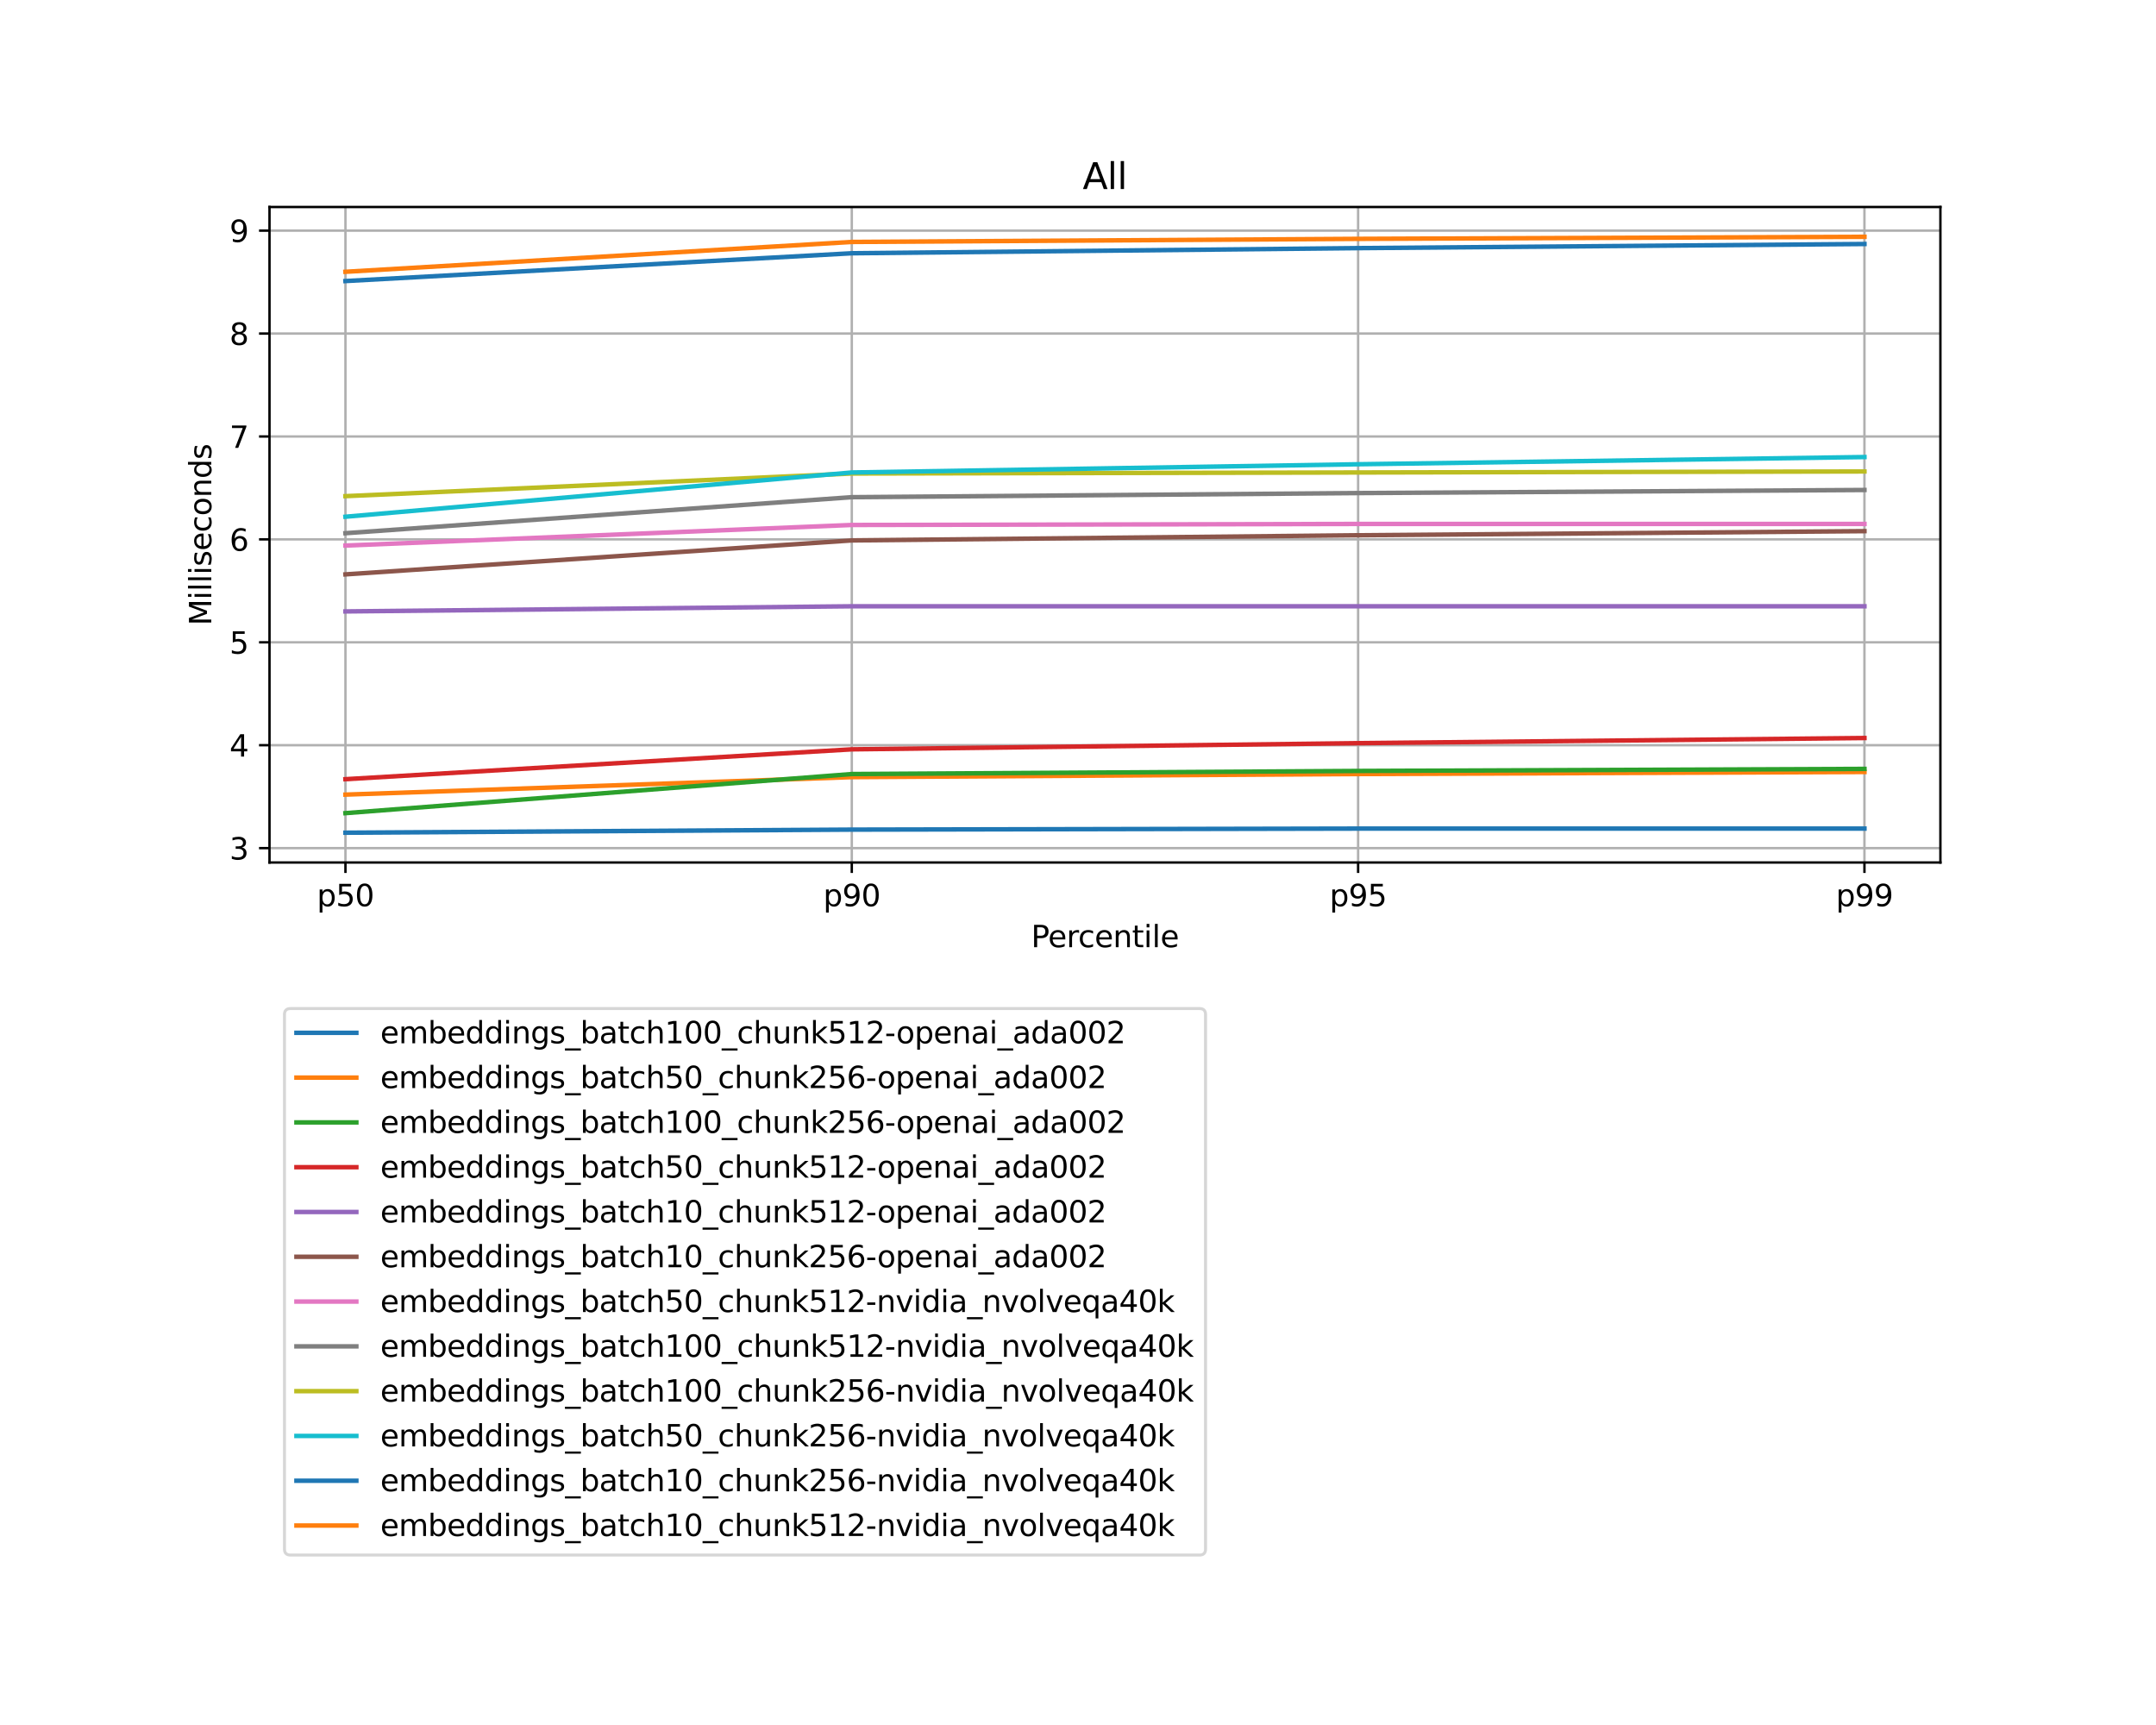 <?xml version="1.0" encoding="utf-8" standalone="no"?>
<!DOCTYPE svg PUBLIC "-//W3C//DTD SVG 1.1//EN"
  "http://www.w3.org/Graphics/SVG/1.1/DTD/svg11.dtd">
<svg xmlns:xlink="http://www.w3.org/1999/xlink" width="720pt" height="576pt" viewBox="0 0 720 576" xmlns="http://www.w3.org/2000/svg" version="1.1">
 <defs>
  <style type="text/css">*{stroke-linejoin: round; stroke-linecap: butt}</style>
 </defs>
 <g id="figure_1">
  <g id="patch_1">
   <path d="M 0 576 
L 720 576 
L 720 0 
L 0 0 
z
" style="fill: #ffffff"/>
  </g>
  <g id="axes_1">
   <g id="patch_2">
    <path d="M 90 288 
L 648 288 
L 648 69.12 
L 90 69.12 
z
" style="fill: #ffffff"/>
   </g>
   <g id="matplotlib.axis_1">
    <g id="xtick_1">
     <g id="line2d_1">
      <path d="M 115.364 288 
L 115.364 69.12 
" clip-path="url(#pf2d789db26)" style="fill: none; stroke: #b0b0b0; stroke-width: 0.8; stroke-linecap: square"/>
     </g>
     <g id="line2d_2">
      <defs>
       <path id="m8b915c3da8" d="M 0 0 
L 0 3.5 
" style="stroke: #000000; stroke-width: 0.8"/>
      </defs>
      <g>
       <use xlink:href="#m8b915c3da8" x="115.364" y="288" style="stroke: #000000; stroke-width: 0.8"/>
      </g>
     </g>
     <g id="text_1">
      <!-- p50 -->
      <g transform="translate(105.827 302.598) scale(0.1 -0.1)">
       <defs>
        <path id="DejaVuSans-70" d="M 1159 525 
L 1159 -1331 
L 581 -1331 
L 581 3500 
L 1159 3500 
L 1159 2969 
Q 1341 3281 1617 3432 
Q 1894 3584 2278 3584 
Q 2916 3584 3314 3078 
Q 3713 2572 3713 1747 
Q 3713 922 3314 415 
Q 2916 -91 2278 -91 
Q 1894 -91 1617 61 
Q 1341 213 1159 525 
z
M 3116 1747 
Q 3116 2381 2855 2742 
Q 2594 3103 2138 3103 
Q 1681 3103 1420 2742 
Q 1159 2381 1159 1747 
Q 1159 1113 1420 752 
Q 1681 391 2138 391 
Q 2594 391 2855 752 
Q 3116 1113 3116 1747 
z
" transform="scale(0.016)"/>
        <path id="DejaVuSans-35" d="M 691 4666 
L 3169 4666 
L 3169 4134 
L 1269 4134 
L 1269 2991 
Q 1406 3038 1543 3061 
Q 1681 3084 1819 3084 
Q 2600 3084 3056 2656 
Q 3513 2228 3513 1497 
Q 3513 744 3044 326 
Q 2575 -91 1722 -91 
Q 1428 -91 1123 -41 
Q 819 9 494 109 
L 494 744 
Q 775 591 1075 516 
Q 1375 441 1709 441 
Q 2250 441 2565 725 
Q 2881 1009 2881 1497 
Q 2881 1984 2565 2268 
Q 2250 2553 1709 2553 
Q 1456 2553 1204 2497 
Q 953 2441 691 2322 
L 691 4666 
z
" transform="scale(0.016)"/>
        <path id="DejaVuSans-30" d="M 2034 4250 
Q 1547 4250 1301 3770 
Q 1056 3291 1056 2328 
Q 1056 1369 1301 889 
Q 1547 409 2034 409 
Q 2525 409 2770 889 
Q 3016 1369 3016 2328 
Q 3016 3291 2770 3770 
Q 2525 4250 2034 4250 
z
M 2034 4750 
Q 2819 4750 3233 4129 
Q 3647 3509 3647 2328 
Q 3647 1150 3233 529 
Q 2819 -91 2034 -91 
Q 1250 -91 836 529 
Q 422 1150 422 2328 
Q 422 3509 836 4129 
Q 1250 4750 2034 4750 
z
" transform="scale(0.016)"/>
       </defs>
       <use xlink:href="#DejaVuSans-70"/>
       <use xlink:href="#DejaVuSans-35" x="63.477"/>
       <use xlink:href="#DejaVuSans-30" x="127.1"/>
      </g>
     </g>
    </g>
    <g id="xtick_2">
     <g id="line2d_3">
      <path d="M 284.455 288 
L 284.455 69.12 
" clip-path="url(#pf2d789db26)" style="fill: none; stroke: #b0b0b0; stroke-width: 0.8; stroke-linecap: square"/>
     </g>
     <g id="line2d_4">
      <g>
       <use xlink:href="#m8b915c3da8" x="284.455" y="288" style="stroke: #000000; stroke-width: 0.8"/>
      </g>
     </g>
     <g id="text_2">
      <!-- p90 -->
      <g transform="translate(274.918 302.598) scale(0.1 -0.1)">
       <defs>
        <path id="DejaVuSans-39" d="M 703 97 
L 703 672 
Q 941 559 1184 500 
Q 1428 441 1663 441 
Q 2288 441 2617 861 
Q 2947 1281 2994 2138 
Q 2813 1869 2534 1725 
Q 2256 1581 1919 1581 
Q 1219 1581 811 2004 
Q 403 2428 403 3163 
Q 403 3881 828 4315 
Q 1253 4750 1959 4750 
Q 2769 4750 3195 4129 
Q 3622 3509 3622 2328 
Q 3622 1225 3098 567 
Q 2575 -91 1691 -91 
Q 1453 -91 1209 -44 
Q 966 3 703 97 
z
M 1959 2075 
Q 2384 2075 2632 2365 
Q 2881 2656 2881 3163 
Q 2881 3666 2632 3958 
Q 2384 4250 1959 4250 
Q 1534 4250 1286 3958 
Q 1038 3666 1038 3163 
Q 1038 2656 1286 2365 
Q 1534 2075 1959 2075 
z
" transform="scale(0.016)"/>
       </defs>
       <use xlink:href="#DejaVuSans-70"/>
       <use xlink:href="#DejaVuSans-39" x="63.477"/>
       <use xlink:href="#DejaVuSans-30" x="127.1"/>
      </g>
     </g>
    </g>
    <g id="xtick_3">
     <g id="line2d_5">
      <path d="M 453.545 288 
L 453.545 69.12 
" clip-path="url(#pf2d789db26)" style="fill: none; stroke: #b0b0b0; stroke-width: 0.8; stroke-linecap: square"/>
     </g>
     <g id="line2d_6">
      <g>
       <use xlink:href="#m8b915c3da8" x="453.545" y="288" style="stroke: #000000; stroke-width: 0.8"/>
      </g>
     </g>
     <g id="text_3">
      <!-- p95 -->
      <g transform="translate(444.009 302.598) scale(0.1 -0.1)">
       <use xlink:href="#DejaVuSans-70"/>
       <use xlink:href="#DejaVuSans-39" x="63.477"/>
       <use xlink:href="#DejaVuSans-35" x="127.1"/>
      </g>
     </g>
    </g>
    <g id="xtick_4">
     <g id="line2d_7">
      <path d="M 622.636 288 
L 622.636 69.12 
" clip-path="url(#pf2d789db26)" style="fill: none; stroke: #b0b0b0; stroke-width: 0.8; stroke-linecap: square"/>
     </g>
     <g id="line2d_8">
      <g>
       <use xlink:href="#m8b915c3da8" x="622.636" y="288" style="stroke: #000000; stroke-width: 0.8"/>
      </g>
     </g>
     <g id="text_4">
      <!-- p99 -->
      <g transform="translate(613.1 302.598) scale(0.1 -0.1)">
       <use xlink:href="#DejaVuSans-70"/>
       <use xlink:href="#DejaVuSans-39" x="63.477"/>
       <use xlink:href="#DejaVuSans-39" x="127.1"/>
      </g>
     </g>
    </g>
    <g id="text_5">
     <!-- Percentile -->
     <g transform="translate(344.337 316.277) scale(0.1 -0.1)">
      <defs>
       <path id="DejaVuSans-50" d="M 1259 4147 
L 1259 2394 
L 2053 2394 
Q 2494 2394 2734 2622 
Q 2975 2850 2975 3272 
Q 2975 3691 2734 3919 
Q 2494 4147 2053 4147 
L 1259 4147 
z
M 628 4666 
L 2053 4666 
Q 2838 4666 3239 4311 
Q 3641 3956 3641 3272 
Q 3641 2581 3239 2228 
Q 2838 1875 2053 1875 
L 1259 1875 
L 1259 0 
L 628 0 
L 628 4666 
z
" transform="scale(0.016)"/>
       <path id="DejaVuSans-65" d="M 3597 1894 
L 3597 1613 
L 953 1613 
Q 991 1019 1311 708 
Q 1631 397 2203 397 
Q 2534 397 2845 478 
Q 3156 559 3463 722 
L 3463 178 
Q 3153 47 2828 -22 
Q 2503 -91 2169 -91 
Q 1331 -91 842 396 
Q 353 884 353 1716 
Q 353 2575 817 3079 
Q 1281 3584 2069 3584 
Q 2775 3584 3186 3129 
Q 3597 2675 3597 1894 
z
M 3022 2063 
Q 3016 2534 2758 2815 
Q 2500 3097 2075 3097 
Q 1594 3097 1305 2825 
Q 1016 2553 972 2059 
L 3022 2063 
z
" transform="scale(0.016)"/>
       <path id="DejaVuSans-72" d="M 2631 2963 
Q 2534 3019 2420 3045 
Q 2306 3072 2169 3072 
Q 1681 3072 1420 2755 
Q 1159 2438 1159 1844 
L 1159 0 
L 581 0 
L 581 3500 
L 1159 3500 
L 1159 2956 
Q 1341 3275 1631 3429 
Q 1922 3584 2338 3584 
Q 2397 3584 2469 3576 
Q 2541 3569 2628 3553 
L 2631 2963 
z
" transform="scale(0.016)"/>
       <path id="DejaVuSans-63" d="M 3122 3366 
L 3122 2828 
Q 2878 2963 2633 3030 
Q 2388 3097 2138 3097 
Q 1578 3097 1268 2742 
Q 959 2388 959 1747 
Q 959 1106 1268 751 
Q 1578 397 2138 397 
Q 2388 397 2633 464 
Q 2878 531 3122 666 
L 3122 134 
Q 2881 22 2623 -34 
Q 2366 -91 2075 -91 
Q 1284 -91 818 406 
Q 353 903 353 1747 
Q 353 2603 823 3093 
Q 1294 3584 2113 3584 
Q 2378 3584 2631 3529 
Q 2884 3475 3122 3366 
z
" transform="scale(0.016)"/>
       <path id="DejaVuSans-6e" d="M 3513 2113 
L 3513 0 
L 2938 0 
L 2938 2094 
Q 2938 2591 2744 2837 
Q 2550 3084 2163 3084 
Q 1697 3084 1428 2787 
Q 1159 2491 1159 1978 
L 1159 0 
L 581 0 
L 581 3500 
L 1159 3500 
L 1159 2956 
Q 1366 3272 1645 3428 
Q 1925 3584 2291 3584 
Q 2894 3584 3203 3211 
Q 3513 2838 3513 2113 
z
" transform="scale(0.016)"/>
       <path id="DejaVuSans-74" d="M 1172 4494 
L 1172 3500 
L 2356 3500 
L 2356 3053 
L 1172 3053 
L 1172 1153 
Q 1172 725 1289 603 
Q 1406 481 1766 481 
L 2356 481 
L 2356 0 
L 1766 0 
Q 1100 0 847 248 
Q 594 497 594 1153 
L 594 3053 
L 172 3053 
L 172 3500 
L 594 3500 
L 594 4494 
L 1172 4494 
z
" transform="scale(0.016)"/>
       <path id="DejaVuSans-69" d="M 603 3500 
L 1178 3500 
L 1178 0 
L 603 0 
L 603 3500 
z
M 603 4863 
L 1178 4863 
L 1178 4134 
L 603 4134 
L 603 4863 
z
" transform="scale(0.016)"/>
       <path id="DejaVuSans-6c" d="M 603 4863 
L 1178 4863 
L 1178 0 
L 603 0 
L 603 4863 
z
" transform="scale(0.016)"/>
      </defs>
      <use xlink:href="#DejaVuSans-50"/>
      <use xlink:href="#DejaVuSans-65" x="56.678"/>
      <use xlink:href="#DejaVuSans-72" x="118.201"/>
      <use xlink:href="#DejaVuSans-63" x="157.064"/>
      <use xlink:href="#DejaVuSans-65" x="212.045"/>
      <use xlink:href="#DejaVuSans-6e" x="273.568"/>
      <use xlink:href="#DejaVuSans-74" x="336.947"/>
      <use xlink:href="#DejaVuSans-69" x="376.156"/>
      <use xlink:href="#DejaVuSans-6c" x="403.939"/>
      <use xlink:href="#DejaVuSans-65" x="431.723"/>
     </g>
    </g>
   </g>
   <g id="matplotlib.axis_2">
    <g id="ytick_1">
     <g id="line2d_9">
      <path d="M 90 283.206 
L 648 283.206 
" clip-path="url(#pf2d789db26)" style="fill: none; stroke: #b0b0b0; stroke-width: 0.8; stroke-linecap: square"/>
     </g>
     <g id="line2d_10">
      <defs>
       <path id="m9984fcdd6b" d="M 0 0 
L -3.5 0 
" style="stroke: #000000; stroke-width: 0.8"/>
      </defs>
      <g>
       <use xlink:href="#m9984fcdd6b" x="90" y="283.206" style="stroke: #000000; stroke-width: 0.8"/>
      </g>
     </g>
     <g id="text_6">
      <!-- 3 -->
      <g transform="translate(76.638 287.005) scale(0.1 -0.1)">
       <defs>
        <path id="DejaVuSans-33" d="M 2597 2516 
Q 3050 2419 3304 2112 
Q 3559 1806 3559 1356 
Q 3559 666 3084 287 
Q 2609 -91 1734 -91 
Q 1441 -91 1130 -33 
Q 819 25 488 141 
L 488 750 
Q 750 597 1062 519 
Q 1375 441 1716 441 
Q 2309 441 2620 675 
Q 2931 909 2931 1356 
Q 2931 1769 2642 2001 
Q 2353 2234 1838 2234 
L 1294 2234 
L 1294 2753 
L 1863 2753 
Q 2328 2753 2575 2939 
Q 2822 3125 2822 3475 
Q 2822 3834 2567 4026 
Q 2313 4219 1838 4219 
Q 1578 4219 1281 4162 
Q 984 4106 628 3988 
L 628 4550 
Q 988 4650 1302 4700 
Q 1616 4750 1894 4750 
Q 2613 4750 3031 4423 
Q 3450 4097 3450 3541 
Q 3450 3153 3228 2886 
Q 3006 2619 2597 2516 
z
" transform="scale(0.016)"/>
       </defs>
       <use xlink:href="#DejaVuSans-33"/>
      </g>
     </g>
    </g>
    <g id="ytick_2">
     <g id="line2d_11">
      <path d="M 90 248.839 
L 648 248.839 
" clip-path="url(#pf2d789db26)" style="fill: none; stroke: #b0b0b0; stroke-width: 0.8; stroke-linecap: square"/>
     </g>
     <g id="line2d_12">
      <g>
       <use xlink:href="#m9984fcdd6b" x="90" y="248.839" style="stroke: #000000; stroke-width: 0.8"/>
      </g>
     </g>
     <g id="text_7">
      <!-- 4 -->
      <g transform="translate(76.638 252.639) scale(0.1 -0.1)">
       <defs>
        <path id="DejaVuSans-34" d="M 2419 4116 
L 825 1625 
L 2419 1625 
L 2419 4116 
z
M 2253 4666 
L 3047 4666 
L 3047 1625 
L 3713 1625 
L 3713 1100 
L 3047 1100 
L 3047 0 
L 2419 0 
L 2419 1100 
L 313 1100 
L 313 1709 
L 2253 4666 
z
" transform="scale(0.016)"/>
       </defs>
       <use xlink:href="#DejaVuSans-34"/>
      </g>
     </g>
    </g>
    <g id="ytick_3">
     <g id="line2d_13">
      <path d="M 90 214.473 
L 648 214.473 
" clip-path="url(#pf2d789db26)" style="fill: none; stroke: #b0b0b0; stroke-width: 0.8; stroke-linecap: square"/>
     </g>
     <g id="line2d_14">
      <g>
       <use xlink:href="#m9984fcdd6b" x="90" y="214.473" style="stroke: #000000; stroke-width: 0.8"/>
      </g>
     </g>
     <g id="text_8">
      <!-- 5 -->
      <g transform="translate(76.638 218.272) scale(0.1 -0.1)">
       <use xlink:href="#DejaVuSans-35"/>
      </g>
     </g>
    </g>
    <g id="ytick_4">
     <g id="line2d_15">
      <path d="M 90 180.106 
L 648 180.106 
" clip-path="url(#pf2d789db26)" style="fill: none; stroke: #b0b0b0; stroke-width: 0.8; stroke-linecap: square"/>
     </g>
     <g id="line2d_16">
      <g>
       <use xlink:href="#m9984fcdd6b" x="90" y="180.106" style="stroke: #000000; stroke-width: 0.8"/>
      </g>
     </g>
     <g id="text_9">
      <!-- 6 -->
      <g transform="translate(76.638 183.906) scale(0.1 -0.1)">
       <defs>
        <path id="DejaVuSans-36" d="M 2113 2584 
Q 1688 2584 1439 2293 
Q 1191 2003 1191 1497 
Q 1191 994 1439 701 
Q 1688 409 2113 409 
Q 2538 409 2786 701 
Q 3034 994 3034 1497 
Q 3034 2003 2786 2293 
Q 2538 2584 2113 2584 
z
M 3366 4563 
L 3366 3988 
Q 3128 4100 2886 4159 
Q 2644 4219 2406 4219 
Q 1781 4219 1451 3797 
Q 1122 3375 1075 2522 
Q 1259 2794 1537 2939 
Q 1816 3084 2150 3084 
Q 2853 3084 3261 2657 
Q 3669 2231 3669 1497 
Q 3669 778 3244 343 
Q 2819 -91 2113 -91 
Q 1303 -91 875 529 
Q 447 1150 447 2328 
Q 447 3434 972 4092 
Q 1497 4750 2381 4750 
Q 2619 4750 2861 4703 
Q 3103 4656 3366 4563 
z
" transform="scale(0.016)"/>
       </defs>
       <use xlink:href="#DejaVuSans-36"/>
      </g>
     </g>
    </g>
    <g id="ytick_5">
     <g id="line2d_17">
      <path d="M 90 145.74 
L 648 145.74 
" clip-path="url(#pf2d789db26)" style="fill: none; stroke: #b0b0b0; stroke-width: 0.8; stroke-linecap: square"/>
     </g>
     <g id="line2d_18">
      <g>
       <use xlink:href="#m9984fcdd6b" x="90" y="145.74" style="stroke: #000000; stroke-width: 0.8"/>
      </g>
     </g>
     <g id="text_10">
      <!-- 7 -->
      <g transform="translate(76.638 149.539) scale(0.1 -0.1)">
       <defs>
        <path id="DejaVuSans-37" d="M 525 4666 
L 3525 4666 
L 3525 4397 
L 1831 0 
L 1172 0 
L 2766 4134 
L 525 4134 
L 525 4666 
z
" transform="scale(0.016)"/>
       </defs>
       <use xlink:href="#DejaVuSans-37"/>
      </g>
     </g>
    </g>
    <g id="ytick_6">
     <g id="line2d_19">
      <path d="M 90 111.374 
L 648 111.374 
" clip-path="url(#pf2d789db26)" style="fill: none; stroke: #b0b0b0; stroke-width: 0.8; stroke-linecap: square"/>
     </g>
     <g id="line2d_20">
      <g>
       <use xlink:href="#m9984fcdd6b" x="90" y="111.374" style="stroke: #000000; stroke-width: 0.8"/>
      </g>
     </g>
     <g id="text_11">
      <!-- 8 -->
      <g transform="translate(76.638 115.173) scale(0.1 -0.1)">
       <defs>
        <path id="DejaVuSans-38" d="M 2034 2216 
Q 1584 2216 1326 1975 
Q 1069 1734 1069 1313 
Q 1069 891 1326 650 
Q 1584 409 2034 409 
Q 2484 409 2743 651 
Q 3003 894 3003 1313 
Q 3003 1734 2745 1975 
Q 2488 2216 2034 2216 
z
M 1403 2484 
Q 997 2584 770 2862 
Q 544 3141 544 3541 
Q 544 4100 942 4425 
Q 1341 4750 2034 4750 
Q 2731 4750 3128 4425 
Q 3525 4100 3525 3541 
Q 3525 3141 3298 2862 
Q 3072 2584 2669 2484 
Q 3125 2378 3379 2068 
Q 3634 1759 3634 1313 
Q 3634 634 3220 271 
Q 2806 -91 2034 -91 
Q 1263 -91 848 271 
Q 434 634 434 1313 
Q 434 1759 690 2068 
Q 947 2378 1403 2484 
z
M 1172 3481 
Q 1172 3119 1398 2916 
Q 1625 2713 2034 2713 
Q 2441 2713 2670 2916 
Q 2900 3119 2900 3481 
Q 2900 3844 2670 4047 
Q 2441 4250 2034 4250 
Q 1625 4250 1398 4047 
Q 1172 3844 1172 3481 
z
" transform="scale(0.016)"/>
       </defs>
       <use xlink:href="#DejaVuSans-38"/>
      </g>
     </g>
    </g>
    <g id="ytick_7">
     <g id="line2d_21">
      <path d="M 90 77.007 
L 648 77.007 
" clip-path="url(#pf2d789db26)" style="fill: none; stroke: #b0b0b0; stroke-width: 0.8; stroke-linecap: square"/>
     </g>
     <g id="line2d_22">
      <g>
       <use xlink:href="#m9984fcdd6b" x="90" y="77.007" style="stroke: #000000; stroke-width: 0.8"/>
      </g>
     </g>
     <g id="text_12">
      <!-- 9 -->
      <g transform="translate(76.638 80.806) scale(0.1 -0.1)">
       <use xlink:href="#DejaVuSans-39"/>
      </g>
     </g>
    </g>
    <g id="text_13">
     <!-- Milliseconds -->
     <g transform="translate(70.558 208.868) rotate(-90) scale(0.1 -0.1)">
      <defs>
       <path id="DejaVuSans-4d" d="M 628 4666 
L 1569 4666 
L 2759 1491 
L 3956 4666 
L 4897 4666 
L 4897 0 
L 4281 0 
L 4281 4097 
L 3078 897 
L 2444 897 
L 1241 4097 
L 1241 0 
L 628 0 
L 628 4666 
z
" transform="scale(0.016)"/>
       <path id="DejaVuSans-73" d="M 2834 3397 
L 2834 2853 
Q 2591 2978 2328 3040 
Q 2066 3103 1784 3103 
Q 1356 3103 1142 2972 
Q 928 2841 928 2578 
Q 928 2378 1081 2264 
Q 1234 2150 1697 2047 
L 1894 2003 
Q 2506 1872 2764 1633 
Q 3022 1394 3022 966 
Q 3022 478 2636 193 
Q 2250 -91 1575 -91 
Q 1294 -91 989 -36 
Q 684 19 347 128 
L 347 722 
Q 666 556 975 473 
Q 1284 391 1588 391 
Q 1994 391 2212 530 
Q 2431 669 2431 922 
Q 2431 1156 2273 1281 
Q 2116 1406 1581 1522 
L 1381 1569 
Q 847 1681 609 1914 
Q 372 2147 372 2553 
Q 372 3047 722 3315 
Q 1072 3584 1716 3584 
Q 2034 3584 2315 3537 
Q 2597 3491 2834 3397 
z
" transform="scale(0.016)"/>
       <path id="DejaVuSans-6f" d="M 1959 3097 
Q 1497 3097 1228 2736 
Q 959 2375 959 1747 
Q 959 1119 1226 758 
Q 1494 397 1959 397 
Q 2419 397 2687 759 
Q 2956 1122 2956 1747 
Q 2956 2369 2687 2733 
Q 2419 3097 1959 3097 
z
M 1959 3584 
Q 2709 3584 3137 3096 
Q 3566 2609 3566 1747 
Q 3566 888 3137 398 
Q 2709 -91 1959 -91 
Q 1206 -91 779 398 
Q 353 888 353 1747 
Q 353 2609 779 3096 
Q 1206 3584 1959 3584 
z
" transform="scale(0.016)"/>
       <path id="DejaVuSans-64" d="M 2906 2969 
L 2906 4863 
L 3481 4863 
L 3481 0 
L 2906 0 
L 2906 525 
Q 2725 213 2448 61 
Q 2172 -91 1784 -91 
Q 1150 -91 751 415 
Q 353 922 353 1747 
Q 353 2572 751 3078 
Q 1150 3584 1784 3584 
Q 2172 3584 2448 3432 
Q 2725 3281 2906 2969 
z
M 947 1747 
Q 947 1113 1208 752 
Q 1469 391 1925 391 
Q 2381 391 2643 752 
Q 2906 1113 2906 1747 
Q 2906 2381 2643 2742 
Q 2381 3103 1925 3103 
Q 1469 3103 1208 2742 
Q 947 2381 947 1747 
z
" transform="scale(0.016)"/>
      </defs>
      <use xlink:href="#DejaVuSans-4d"/>
      <use xlink:href="#DejaVuSans-69" x="86.279"/>
      <use xlink:href="#DejaVuSans-6c" x="114.062"/>
      <use xlink:href="#DejaVuSans-6c" x="141.846"/>
      <use xlink:href="#DejaVuSans-69" x="169.629"/>
      <use xlink:href="#DejaVuSans-73" x="197.412"/>
      <use xlink:href="#DejaVuSans-65" x="249.512"/>
      <use xlink:href="#DejaVuSans-63" x="311.035"/>
      <use xlink:href="#DejaVuSans-6f" x="366.016"/>
      <use xlink:href="#DejaVuSans-6e" x="427.197"/>
      <use xlink:href="#DejaVuSans-64" x="490.576"/>
      <use xlink:href="#DejaVuSans-73" x="554.053"/>
     </g>
    </g>
   </g>
   <g id="line2d_23">
    <path d="M 115.364 278.051 
L 284.455 277.02 
L 453.545 276.676 
L 622.636 276.676 
" clip-path="url(#pf2d789db26)" style="fill: none; stroke: #1f77b4; stroke-width: 1.5; stroke-linecap: square"/>
   </g>
   <g id="line2d_24">
    <path d="M 115.364 265.335 
L 284.455 259.493 
L 453.545 258.462 
L 622.636 257.775 
" clip-path="url(#pf2d789db26)" style="fill: none; stroke: #ff7f0e; stroke-width: 1.5; stroke-linecap: square"/>
   </g>
   <g id="line2d_25">
    <path d="M 115.364 271.521 
L 284.455 258.462 
L 453.545 257.431 
L 622.636 256.744 
" clip-path="url(#pf2d789db26)" style="fill: none; stroke: #2ca02c; stroke-width: 1.5; stroke-linecap: square"/>
   </g>
   <g id="line2d_26">
    <path d="M 115.364 260.18 
L 284.455 250.214 
L 453.545 248.152 
L 622.636 246.434 
" clip-path="url(#pf2d789db26)" style="fill: none; stroke: #d62728; stroke-width: 1.5; stroke-linecap: square"/>
   </g>
   <g id="line2d_27">
    <path d="M 115.364 204.163 
L 284.455 202.445 
L 453.545 202.445 
L 622.636 202.445 
" clip-path="url(#pf2d789db26)" style="fill: none; stroke: #9467bd; stroke-width: 1.5; stroke-linecap: square"/>
   </g>
   <g id="line2d_28">
    <path d="M 115.364 191.791 
L 284.455 180.45 
L 453.545 178.732 
L 622.636 177.357 
" clip-path="url(#pf2d789db26)" style="fill: none; stroke: #8c564b; stroke-width: 1.5; stroke-linecap: square"/>
   </g>
   <g id="line2d_29">
    <path d="M 115.364 182.168 
L 284.455 175.295 
L 453.545 174.952 
L 622.636 174.952 
" clip-path="url(#pf2d789db26)" style="fill: none; stroke: #e377c2; stroke-width: 1.5; stroke-linecap: square"/>
   </g>
   <g id="line2d_30">
    <path d="M 115.364 178.045 
L 284.455 166.016 
L 453.545 164.642 
L 622.636 163.611 
" clip-path="url(#pf2d789db26)" style="fill: none; stroke: #7f7f7f; stroke-width: 1.5; stroke-linecap: square"/>
   </g>
   <g id="line2d_31">
    <path d="M 115.364 165.673 
L 284.455 158.112 
L 453.545 157.768 
L 622.636 157.425 
" clip-path="url(#pf2d789db26)" style="fill: none; stroke: #bcbd22; stroke-width: 1.5; stroke-linecap: square"/>
   </g>
   <g id="line2d_32">
    <path d="M 115.364 172.546 
L 284.455 157.768 
L 453.545 155.019 
L 622.636 152.613 
" clip-path="url(#pf2d789db26)" style="fill: none; stroke: #17becf; stroke-width: 1.5; stroke-linecap: square"/>
   </g>
   <g id="line2d_33">
    <path d="M 115.364 93.847 
L 284.455 84.568 
L 453.545 82.849 
L 622.636 81.475 
" clip-path="url(#pf2d789db26)" style="fill: none; stroke: #1f77b4; stroke-width: 1.5; stroke-linecap: square"/>
   </g>
   <g id="line2d_34">
    <path d="M 115.364 90.754 
L 284.455 80.787 
L 453.545 79.756 
L 622.636 79.069 
" clip-path="url(#pf2d789db26)" style="fill: none; stroke: #ff7f0e; stroke-width: 1.5; stroke-linecap: square"/>
   </g>
   <g id="patch_3">
    <path d="M 90 288 
L 90 69.12 
" style="fill: none; stroke: #000000; stroke-width: 0.8; stroke-linejoin: miter; stroke-linecap: square"/>
   </g>
   <g id="patch_4">
    <path d="M 648 288 
L 648 69.12 
" style="fill: none; stroke: #000000; stroke-width: 0.8; stroke-linejoin: miter; stroke-linecap: square"/>
   </g>
   <g id="patch_5">
    <path d="M 90 288 
L 648 288 
" style="fill: none; stroke: #000000; stroke-width: 0.8; stroke-linejoin: miter; stroke-linecap: square"/>
   </g>
   <g id="patch_6">
    <path d="M 90 69.12 
L 648 69.12 
" style="fill: none; stroke: #000000; stroke-width: 0.8; stroke-linejoin: miter; stroke-linecap: square"/>
   </g>
   <g id="text_14">
    <!-- All -->
    <g transform="translate(361.562 63.12) scale(0.12 -0.12)">
     <defs>
      <path id="DejaVuSans-41" d="M 2188 4044 
L 1331 1722 
L 3047 1722 
L 2188 4044 
z
M 1831 4666 
L 2547 4666 
L 4325 0 
L 3669 0 
L 3244 1197 
L 1141 1197 
L 716 0 
L 50 0 
L 1831 4666 
z
" transform="scale(0.016)"/>
     </defs>
     <use xlink:href="#DejaVuSans-41"/>
     <use xlink:href="#DejaVuSans-6c" x="68.408"/>
     <use xlink:href="#DejaVuSans-6c" x="96.191"/>
    </g>
   </g>
   <g id="legend_1">
    <g id="patch_7">
     <path d="M 97 519.251 
L 400.589 519.251 
Q 402.589 519.251 402.589 517.251 
L 402.589 338.776 
Q 402.589 336.776 400.589 336.776 
L 97 336.776 
Q 95 336.776 95 338.776 
L 95 517.251 
Q 95 519.251 97 519.251 
z
" style="fill: #ffffff; opacity: 0.8; stroke: #cccccc; stroke-linejoin: miter"/>
    </g>
    <g id="line2d_35">
     <path d="M 99 344.874 
L 109 344.874 
L 119 344.874 
" style="fill: none; stroke: #1f77b4; stroke-width: 1.5; stroke-linecap: square"/>
    </g>
    <g id="text_15">
     <!-- embeddings_batch100_chunk512-openai_ada002 -->
     <g transform="translate(127 348.374) scale(0.1 -0.1)">
      <defs>
       <path id="DejaVuSans-6d" d="M 3328 2828 
Q 3544 3216 3844 3400 
Q 4144 3584 4550 3584 
Q 5097 3584 5394 3201 
Q 5691 2819 5691 2113 
L 5691 0 
L 5113 0 
L 5113 2094 
Q 5113 2597 4934 2840 
Q 4756 3084 4391 3084 
Q 3944 3084 3684 2787 
Q 3425 2491 3425 1978 
L 3425 0 
L 2847 0 
L 2847 2094 
Q 2847 2600 2669 2842 
Q 2491 3084 2119 3084 
Q 1678 3084 1418 2786 
Q 1159 2488 1159 1978 
L 1159 0 
L 581 0 
L 581 3500 
L 1159 3500 
L 1159 2956 
Q 1356 3278 1631 3431 
Q 1906 3584 2284 3584 
Q 2666 3584 2933 3390 
Q 3200 3197 3328 2828 
z
" transform="scale(0.016)"/>
       <path id="DejaVuSans-62" d="M 3116 1747 
Q 3116 2381 2855 2742 
Q 2594 3103 2138 3103 
Q 1681 3103 1420 2742 
Q 1159 2381 1159 1747 
Q 1159 1113 1420 752 
Q 1681 391 2138 391 
Q 2594 391 2855 752 
Q 3116 1113 3116 1747 
z
M 1159 2969 
Q 1341 3281 1617 3432 
Q 1894 3584 2278 3584 
Q 2916 3584 3314 3078 
Q 3713 2572 3713 1747 
Q 3713 922 3314 415 
Q 2916 -91 2278 -91 
Q 1894 -91 1617 61 
Q 1341 213 1159 525 
L 1159 0 
L 581 0 
L 581 4863 
L 1159 4863 
L 1159 2969 
z
" transform="scale(0.016)"/>
       <path id="DejaVuSans-67" d="M 2906 1791 
Q 2906 2416 2648 2759 
Q 2391 3103 1925 3103 
Q 1463 3103 1205 2759 
Q 947 2416 947 1791 
Q 947 1169 1205 825 
Q 1463 481 1925 481 
Q 2391 481 2648 825 
Q 2906 1169 2906 1791 
z
M 3481 434 
Q 3481 -459 3084 -895 
Q 2688 -1331 1869 -1331 
Q 1566 -1331 1297 -1286 
Q 1028 -1241 775 -1147 
L 775 -588 
Q 1028 -725 1275 -790 
Q 1522 -856 1778 -856 
Q 2344 -856 2625 -561 
Q 2906 -266 2906 331 
L 2906 616 
Q 2728 306 2450 153 
Q 2172 0 1784 0 
Q 1141 0 747 490 
Q 353 981 353 1791 
Q 353 2603 747 3093 
Q 1141 3584 1784 3584 
Q 2172 3584 2450 3431 
Q 2728 3278 2906 2969 
L 2906 3500 
L 3481 3500 
L 3481 434 
z
" transform="scale(0.016)"/>
       <path id="DejaVuSans-5f" d="M 3263 -1063 
L 3263 -1509 
L -63 -1509 
L -63 -1063 
L 3263 -1063 
z
" transform="scale(0.016)"/>
       <path id="DejaVuSans-61" d="M 2194 1759 
Q 1497 1759 1228 1600 
Q 959 1441 959 1056 
Q 959 750 1161 570 
Q 1363 391 1709 391 
Q 2188 391 2477 730 
Q 2766 1069 2766 1631 
L 2766 1759 
L 2194 1759 
z
M 3341 1997 
L 3341 0 
L 2766 0 
L 2766 531 
Q 2569 213 2275 61 
Q 1981 -91 1556 -91 
Q 1019 -91 701 211 
Q 384 513 384 1019 
Q 384 1609 779 1909 
Q 1175 2209 1959 2209 
L 2766 2209 
L 2766 2266 
Q 2766 2663 2505 2880 
Q 2244 3097 1772 3097 
Q 1472 3097 1187 3025 
Q 903 2953 641 2809 
L 641 3341 
Q 956 3463 1253 3523 
Q 1550 3584 1831 3584 
Q 2591 3584 2966 3190 
Q 3341 2797 3341 1997 
z
" transform="scale(0.016)"/>
       <path id="DejaVuSans-68" d="M 3513 2113 
L 3513 0 
L 2938 0 
L 2938 2094 
Q 2938 2591 2744 2837 
Q 2550 3084 2163 3084 
Q 1697 3084 1428 2787 
Q 1159 2491 1159 1978 
L 1159 0 
L 581 0 
L 581 4863 
L 1159 4863 
L 1159 2956 
Q 1366 3272 1645 3428 
Q 1925 3584 2291 3584 
Q 2894 3584 3203 3211 
Q 3513 2838 3513 2113 
z
" transform="scale(0.016)"/>
       <path id="DejaVuSans-31" d="M 794 531 
L 1825 531 
L 1825 4091 
L 703 3866 
L 703 4441 
L 1819 4666 
L 2450 4666 
L 2450 531 
L 3481 531 
L 3481 0 
L 794 0 
L 794 531 
z
" transform="scale(0.016)"/>
       <path id="DejaVuSans-75" d="M 544 1381 
L 544 3500 
L 1119 3500 
L 1119 1403 
Q 1119 906 1312 657 
Q 1506 409 1894 409 
Q 2359 409 2629 706 
Q 2900 1003 2900 1516 
L 2900 3500 
L 3475 3500 
L 3475 0 
L 2900 0 
L 2900 538 
Q 2691 219 2414 64 
Q 2138 -91 1772 -91 
Q 1169 -91 856 284 
Q 544 659 544 1381 
z
M 1991 3584 
L 1991 3584 
z
" transform="scale(0.016)"/>
       <path id="DejaVuSans-6b" d="M 581 4863 
L 1159 4863 
L 1159 1991 
L 2875 3500 
L 3609 3500 
L 1753 1863 
L 3688 0 
L 2938 0 
L 1159 1709 
L 1159 0 
L 581 0 
L 581 4863 
z
" transform="scale(0.016)"/>
       <path id="DejaVuSans-32" d="M 1228 531 
L 3431 531 
L 3431 0 
L 469 0 
L 469 531 
Q 828 903 1448 1529 
Q 2069 2156 2228 2338 
Q 2531 2678 2651 2914 
Q 2772 3150 2772 3378 
Q 2772 3750 2511 3984 
Q 2250 4219 1831 4219 
Q 1534 4219 1204 4116 
Q 875 4013 500 3803 
L 500 4441 
Q 881 4594 1212 4672 
Q 1544 4750 1819 4750 
Q 2544 4750 2975 4387 
Q 3406 4025 3406 3419 
Q 3406 3131 3298 2873 
Q 3191 2616 2906 2266 
Q 2828 2175 2409 1742 
Q 1991 1309 1228 531 
z
" transform="scale(0.016)"/>
       <path id="DejaVuSans-2d" d="M 313 2009 
L 1997 2009 
L 1997 1497 
L 313 1497 
L 313 2009 
z
" transform="scale(0.016)"/>
      </defs>
      <use xlink:href="#DejaVuSans-65"/>
      <use xlink:href="#DejaVuSans-6d" x="61.523"/>
      <use xlink:href="#DejaVuSans-62" x="158.936"/>
      <use xlink:href="#DejaVuSans-65" x="222.412"/>
      <use xlink:href="#DejaVuSans-64" x="283.936"/>
      <use xlink:href="#DejaVuSans-64" x="347.412"/>
      <use xlink:href="#DejaVuSans-69" x="410.889"/>
      <use xlink:href="#DejaVuSans-6e" x="438.672"/>
      <use xlink:href="#DejaVuSans-67" x="502.051"/>
      <use xlink:href="#DejaVuSans-73" x="565.527"/>
      <use xlink:href="#DejaVuSans-5f" x="617.627"/>
      <use xlink:href="#DejaVuSans-62" x="667.627"/>
      <use xlink:href="#DejaVuSans-61" x="731.104"/>
      <use xlink:href="#DejaVuSans-74" x="792.383"/>
      <use xlink:href="#DejaVuSans-63" x="831.592"/>
      <use xlink:href="#DejaVuSans-68" x="886.572"/>
      <use xlink:href="#DejaVuSans-31" x="949.951"/>
      <use xlink:href="#DejaVuSans-30" x="1013.574"/>
      <use xlink:href="#DejaVuSans-30" x="1077.197"/>
      <use xlink:href="#DejaVuSans-5f" x="1140.82"/>
      <use xlink:href="#DejaVuSans-63" x="1190.82"/>
      <use xlink:href="#DejaVuSans-68" x="1245.801"/>
      <use xlink:href="#DejaVuSans-75" x="1309.18"/>
      <use xlink:href="#DejaVuSans-6e" x="1372.559"/>
      <use xlink:href="#DejaVuSans-6b" x="1435.938"/>
      <use xlink:href="#DejaVuSans-35" x="1493.848"/>
      <use xlink:href="#DejaVuSans-31" x="1557.471"/>
      <use xlink:href="#DejaVuSans-32" x="1621.094"/>
      <use xlink:href="#DejaVuSans-2d" x="1684.717"/>
      <use xlink:href="#DejaVuSans-6f" x="1722.676"/>
      <use xlink:href="#DejaVuSans-70" x="1783.857"/>
      <use xlink:href="#DejaVuSans-65" x="1847.334"/>
      <use xlink:href="#DejaVuSans-6e" x="1908.857"/>
      <use xlink:href="#DejaVuSans-61" x="1972.236"/>
      <use xlink:href="#DejaVuSans-69" x="2033.516"/>
      <use xlink:href="#DejaVuSans-5f" x="2061.299"/>
      <use xlink:href="#DejaVuSans-61" x="2111.299"/>
      <use xlink:href="#DejaVuSans-64" x="2172.578"/>
      <use xlink:href="#DejaVuSans-61" x="2236.055"/>
      <use xlink:href="#DejaVuSans-30" x="2297.334"/>
      <use xlink:href="#DejaVuSans-30" x="2360.957"/>
      <use xlink:href="#DejaVuSans-32" x="2424.58"/>
     </g>
    </g>
    <g id="line2d_36">
     <path d="M 99 359.831 
L 109 359.831 
L 119 359.831 
" style="fill: none; stroke: #ff7f0e; stroke-width: 1.5; stroke-linecap: square"/>
    </g>
    <g id="text_16">
     <!-- embeddings_batch50_chunk256-openai_ada002 -->
     <g transform="translate(127 363.331) scale(0.1 -0.1)">
      <use xlink:href="#DejaVuSans-65"/>
      <use xlink:href="#DejaVuSans-6d" x="61.523"/>
      <use xlink:href="#DejaVuSans-62" x="158.936"/>
      <use xlink:href="#DejaVuSans-65" x="222.412"/>
      <use xlink:href="#DejaVuSans-64" x="283.936"/>
      <use xlink:href="#DejaVuSans-64" x="347.412"/>
      <use xlink:href="#DejaVuSans-69" x="410.889"/>
      <use xlink:href="#DejaVuSans-6e" x="438.672"/>
      <use xlink:href="#DejaVuSans-67" x="502.051"/>
      <use xlink:href="#DejaVuSans-73" x="565.527"/>
      <use xlink:href="#DejaVuSans-5f" x="617.627"/>
      <use xlink:href="#DejaVuSans-62" x="667.627"/>
      <use xlink:href="#DejaVuSans-61" x="731.104"/>
      <use xlink:href="#DejaVuSans-74" x="792.383"/>
      <use xlink:href="#DejaVuSans-63" x="831.592"/>
      <use xlink:href="#DejaVuSans-68" x="886.572"/>
      <use xlink:href="#DejaVuSans-35" x="949.951"/>
      <use xlink:href="#DejaVuSans-30" x="1013.574"/>
      <use xlink:href="#DejaVuSans-5f" x="1077.197"/>
      <use xlink:href="#DejaVuSans-63" x="1127.197"/>
      <use xlink:href="#DejaVuSans-68" x="1182.178"/>
      <use xlink:href="#DejaVuSans-75" x="1245.557"/>
      <use xlink:href="#DejaVuSans-6e" x="1308.936"/>
      <use xlink:href="#DejaVuSans-6b" x="1372.314"/>
      <use xlink:href="#DejaVuSans-32" x="1430.225"/>
      <use xlink:href="#DejaVuSans-35" x="1493.848"/>
      <use xlink:href="#DejaVuSans-36" x="1557.471"/>
      <use xlink:href="#DejaVuSans-2d" x="1621.094"/>
      <use xlink:href="#DejaVuSans-6f" x="1659.053"/>
      <use xlink:href="#DejaVuSans-70" x="1720.234"/>
      <use xlink:href="#DejaVuSans-65" x="1783.711"/>
      <use xlink:href="#DejaVuSans-6e" x="1845.234"/>
      <use xlink:href="#DejaVuSans-61" x="1908.613"/>
      <use xlink:href="#DejaVuSans-69" x="1969.893"/>
      <use xlink:href="#DejaVuSans-5f" x="1997.676"/>
      <use xlink:href="#DejaVuSans-61" x="2047.676"/>
      <use xlink:href="#DejaVuSans-64" x="2108.955"/>
      <use xlink:href="#DejaVuSans-61" x="2172.432"/>
      <use xlink:href="#DejaVuSans-30" x="2233.711"/>
      <use xlink:href="#DejaVuSans-30" x="2297.334"/>
      <use xlink:href="#DejaVuSans-32" x="2360.957"/>
     </g>
    </g>
    <g id="line2d_37">
     <path d="M 99 374.787 
L 109 374.787 
L 119 374.787 
" style="fill: none; stroke: #2ca02c; stroke-width: 1.5; stroke-linecap: square"/>
    </g>
    <g id="text_17">
     <!-- embeddings_batch100_chunk256-openai_ada002 -->
     <g transform="translate(127 378.287) scale(0.1 -0.1)">
      <use xlink:href="#DejaVuSans-65"/>
      <use xlink:href="#DejaVuSans-6d" x="61.523"/>
      <use xlink:href="#DejaVuSans-62" x="158.936"/>
      <use xlink:href="#DejaVuSans-65" x="222.412"/>
      <use xlink:href="#DejaVuSans-64" x="283.936"/>
      <use xlink:href="#DejaVuSans-64" x="347.412"/>
      <use xlink:href="#DejaVuSans-69" x="410.889"/>
      <use xlink:href="#DejaVuSans-6e" x="438.672"/>
      <use xlink:href="#DejaVuSans-67" x="502.051"/>
      <use xlink:href="#DejaVuSans-73" x="565.527"/>
      <use xlink:href="#DejaVuSans-5f" x="617.627"/>
      <use xlink:href="#DejaVuSans-62" x="667.627"/>
      <use xlink:href="#DejaVuSans-61" x="731.104"/>
      <use xlink:href="#DejaVuSans-74" x="792.383"/>
      <use xlink:href="#DejaVuSans-63" x="831.592"/>
      <use xlink:href="#DejaVuSans-68" x="886.572"/>
      <use xlink:href="#DejaVuSans-31" x="949.951"/>
      <use xlink:href="#DejaVuSans-30" x="1013.574"/>
      <use xlink:href="#DejaVuSans-30" x="1077.197"/>
      <use xlink:href="#DejaVuSans-5f" x="1140.82"/>
      <use xlink:href="#DejaVuSans-63" x="1190.82"/>
      <use xlink:href="#DejaVuSans-68" x="1245.801"/>
      <use xlink:href="#DejaVuSans-75" x="1309.18"/>
      <use xlink:href="#DejaVuSans-6e" x="1372.559"/>
      <use xlink:href="#DejaVuSans-6b" x="1435.938"/>
      <use xlink:href="#DejaVuSans-32" x="1493.848"/>
      <use xlink:href="#DejaVuSans-35" x="1557.471"/>
      <use xlink:href="#DejaVuSans-36" x="1621.094"/>
      <use xlink:href="#DejaVuSans-2d" x="1684.717"/>
      <use xlink:href="#DejaVuSans-6f" x="1722.676"/>
      <use xlink:href="#DejaVuSans-70" x="1783.857"/>
      <use xlink:href="#DejaVuSans-65" x="1847.334"/>
      <use xlink:href="#DejaVuSans-6e" x="1908.857"/>
      <use xlink:href="#DejaVuSans-61" x="1972.236"/>
      <use xlink:href="#DejaVuSans-69" x="2033.516"/>
      <use xlink:href="#DejaVuSans-5f" x="2061.299"/>
      <use xlink:href="#DejaVuSans-61" x="2111.299"/>
      <use xlink:href="#DejaVuSans-64" x="2172.578"/>
      <use xlink:href="#DejaVuSans-61" x="2236.055"/>
      <use xlink:href="#DejaVuSans-30" x="2297.334"/>
      <use xlink:href="#DejaVuSans-30" x="2360.957"/>
      <use xlink:href="#DejaVuSans-32" x="2424.58"/>
     </g>
    </g>
    <g id="line2d_38">
     <path d="M 99 389.743 
L 109 389.743 
L 119 389.743 
" style="fill: none; stroke: #d62728; stroke-width: 1.5; stroke-linecap: square"/>
    </g>
    <g id="text_18">
     <!-- embeddings_batch50_chunk512-openai_ada002 -->
     <g transform="translate(127 393.243) scale(0.1 -0.1)">
      <use xlink:href="#DejaVuSans-65"/>
      <use xlink:href="#DejaVuSans-6d" x="61.523"/>
      <use xlink:href="#DejaVuSans-62" x="158.936"/>
      <use xlink:href="#DejaVuSans-65" x="222.412"/>
      <use xlink:href="#DejaVuSans-64" x="283.936"/>
      <use xlink:href="#DejaVuSans-64" x="347.412"/>
      <use xlink:href="#DejaVuSans-69" x="410.889"/>
      <use xlink:href="#DejaVuSans-6e" x="438.672"/>
      <use xlink:href="#DejaVuSans-67" x="502.051"/>
      <use xlink:href="#DejaVuSans-73" x="565.527"/>
      <use xlink:href="#DejaVuSans-5f" x="617.627"/>
      <use xlink:href="#DejaVuSans-62" x="667.627"/>
      <use xlink:href="#DejaVuSans-61" x="731.104"/>
      <use xlink:href="#DejaVuSans-74" x="792.383"/>
      <use xlink:href="#DejaVuSans-63" x="831.592"/>
      <use xlink:href="#DejaVuSans-68" x="886.572"/>
      <use xlink:href="#DejaVuSans-35" x="949.951"/>
      <use xlink:href="#DejaVuSans-30" x="1013.574"/>
      <use xlink:href="#DejaVuSans-5f" x="1077.197"/>
      <use xlink:href="#DejaVuSans-63" x="1127.197"/>
      <use xlink:href="#DejaVuSans-68" x="1182.178"/>
      <use xlink:href="#DejaVuSans-75" x="1245.557"/>
      <use xlink:href="#DejaVuSans-6e" x="1308.936"/>
      <use xlink:href="#DejaVuSans-6b" x="1372.314"/>
      <use xlink:href="#DejaVuSans-35" x="1430.225"/>
      <use xlink:href="#DejaVuSans-31" x="1493.848"/>
      <use xlink:href="#DejaVuSans-32" x="1557.471"/>
      <use xlink:href="#DejaVuSans-2d" x="1621.094"/>
      <use xlink:href="#DejaVuSans-6f" x="1659.053"/>
      <use xlink:href="#DejaVuSans-70" x="1720.234"/>
      <use xlink:href="#DejaVuSans-65" x="1783.711"/>
      <use xlink:href="#DejaVuSans-6e" x="1845.234"/>
      <use xlink:href="#DejaVuSans-61" x="1908.613"/>
      <use xlink:href="#DejaVuSans-69" x="1969.893"/>
      <use xlink:href="#DejaVuSans-5f" x="1997.676"/>
      <use xlink:href="#DejaVuSans-61" x="2047.676"/>
      <use xlink:href="#DejaVuSans-64" x="2108.955"/>
      <use xlink:href="#DejaVuSans-61" x="2172.432"/>
      <use xlink:href="#DejaVuSans-30" x="2233.711"/>
      <use xlink:href="#DejaVuSans-30" x="2297.334"/>
      <use xlink:href="#DejaVuSans-32" x="2360.957"/>
     </g>
    </g>
    <g id="line2d_39">
     <path d="M 99 404.699 
L 109 404.699 
L 119 404.699 
" style="fill: none; stroke: #9467bd; stroke-width: 1.5; stroke-linecap: square"/>
    </g>
    <g id="text_19">
     <!-- embeddings_batch10_chunk512-openai_ada002 -->
     <g transform="translate(127 408.199) scale(0.1 -0.1)">
      <use xlink:href="#DejaVuSans-65"/>
      <use xlink:href="#DejaVuSans-6d" x="61.523"/>
      <use xlink:href="#DejaVuSans-62" x="158.936"/>
      <use xlink:href="#DejaVuSans-65" x="222.412"/>
      <use xlink:href="#DejaVuSans-64" x="283.936"/>
      <use xlink:href="#DejaVuSans-64" x="347.412"/>
      <use xlink:href="#DejaVuSans-69" x="410.889"/>
      <use xlink:href="#DejaVuSans-6e" x="438.672"/>
      <use xlink:href="#DejaVuSans-67" x="502.051"/>
      <use xlink:href="#DejaVuSans-73" x="565.527"/>
      <use xlink:href="#DejaVuSans-5f" x="617.627"/>
      <use xlink:href="#DejaVuSans-62" x="667.627"/>
      <use xlink:href="#DejaVuSans-61" x="731.104"/>
      <use xlink:href="#DejaVuSans-74" x="792.383"/>
      <use xlink:href="#DejaVuSans-63" x="831.592"/>
      <use xlink:href="#DejaVuSans-68" x="886.572"/>
      <use xlink:href="#DejaVuSans-31" x="949.951"/>
      <use xlink:href="#DejaVuSans-30" x="1013.574"/>
      <use xlink:href="#DejaVuSans-5f" x="1077.197"/>
      <use xlink:href="#DejaVuSans-63" x="1127.197"/>
      <use xlink:href="#DejaVuSans-68" x="1182.178"/>
      <use xlink:href="#DejaVuSans-75" x="1245.557"/>
      <use xlink:href="#DejaVuSans-6e" x="1308.936"/>
      <use xlink:href="#DejaVuSans-6b" x="1372.314"/>
      <use xlink:href="#DejaVuSans-35" x="1430.225"/>
      <use xlink:href="#DejaVuSans-31" x="1493.848"/>
      <use xlink:href="#DejaVuSans-32" x="1557.471"/>
      <use xlink:href="#DejaVuSans-2d" x="1621.094"/>
      <use xlink:href="#DejaVuSans-6f" x="1659.053"/>
      <use xlink:href="#DejaVuSans-70" x="1720.234"/>
      <use xlink:href="#DejaVuSans-65" x="1783.711"/>
      <use xlink:href="#DejaVuSans-6e" x="1845.234"/>
      <use xlink:href="#DejaVuSans-61" x="1908.613"/>
      <use xlink:href="#DejaVuSans-69" x="1969.893"/>
      <use xlink:href="#DejaVuSans-5f" x="1997.676"/>
      <use xlink:href="#DejaVuSans-61" x="2047.676"/>
      <use xlink:href="#DejaVuSans-64" x="2108.955"/>
      <use xlink:href="#DejaVuSans-61" x="2172.432"/>
      <use xlink:href="#DejaVuSans-30" x="2233.711"/>
      <use xlink:href="#DejaVuSans-30" x="2297.334"/>
      <use xlink:href="#DejaVuSans-32" x="2360.957"/>
     </g>
    </g>
    <g id="line2d_40">
     <path d="M 99 419.656 
L 109 419.656 
L 119 419.656 
" style="fill: none; stroke: #8c564b; stroke-width: 1.5; stroke-linecap: square"/>
    </g>
    <g id="text_20">
     <!-- embeddings_batch10_chunk256-openai_ada002 -->
     <g transform="translate(127 423.156) scale(0.1 -0.1)">
      <use xlink:href="#DejaVuSans-65"/>
      <use xlink:href="#DejaVuSans-6d" x="61.523"/>
      <use xlink:href="#DejaVuSans-62" x="158.936"/>
      <use xlink:href="#DejaVuSans-65" x="222.412"/>
      <use xlink:href="#DejaVuSans-64" x="283.936"/>
      <use xlink:href="#DejaVuSans-64" x="347.412"/>
      <use xlink:href="#DejaVuSans-69" x="410.889"/>
      <use xlink:href="#DejaVuSans-6e" x="438.672"/>
      <use xlink:href="#DejaVuSans-67" x="502.051"/>
      <use xlink:href="#DejaVuSans-73" x="565.527"/>
      <use xlink:href="#DejaVuSans-5f" x="617.627"/>
      <use xlink:href="#DejaVuSans-62" x="667.627"/>
      <use xlink:href="#DejaVuSans-61" x="731.104"/>
      <use xlink:href="#DejaVuSans-74" x="792.383"/>
      <use xlink:href="#DejaVuSans-63" x="831.592"/>
      <use xlink:href="#DejaVuSans-68" x="886.572"/>
      <use xlink:href="#DejaVuSans-31" x="949.951"/>
      <use xlink:href="#DejaVuSans-30" x="1013.574"/>
      <use xlink:href="#DejaVuSans-5f" x="1077.197"/>
      <use xlink:href="#DejaVuSans-63" x="1127.197"/>
      <use xlink:href="#DejaVuSans-68" x="1182.178"/>
      <use xlink:href="#DejaVuSans-75" x="1245.557"/>
      <use xlink:href="#DejaVuSans-6e" x="1308.936"/>
      <use xlink:href="#DejaVuSans-6b" x="1372.314"/>
      <use xlink:href="#DejaVuSans-32" x="1430.225"/>
      <use xlink:href="#DejaVuSans-35" x="1493.848"/>
      <use xlink:href="#DejaVuSans-36" x="1557.471"/>
      <use xlink:href="#DejaVuSans-2d" x="1621.094"/>
      <use xlink:href="#DejaVuSans-6f" x="1659.053"/>
      <use xlink:href="#DejaVuSans-70" x="1720.234"/>
      <use xlink:href="#DejaVuSans-65" x="1783.711"/>
      <use xlink:href="#DejaVuSans-6e" x="1845.234"/>
      <use xlink:href="#DejaVuSans-61" x="1908.613"/>
      <use xlink:href="#DejaVuSans-69" x="1969.893"/>
      <use xlink:href="#DejaVuSans-5f" x="1997.676"/>
      <use xlink:href="#DejaVuSans-61" x="2047.676"/>
      <use xlink:href="#DejaVuSans-64" x="2108.955"/>
      <use xlink:href="#DejaVuSans-61" x="2172.432"/>
      <use xlink:href="#DejaVuSans-30" x="2233.711"/>
      <use xlink:href="#DejaVuSans-30" x="2297.334"/>
      <use xlink:href="#DejaVuSans-32" x="2360.957"/>
     </g>
    </g>
    <g id="line2d_41">
     <path d="M 99 434.612 
L 109 434.612 
L 119 434.612 
" style="fill: none; stroke: #e377c2; stroke-width: 1.5; stroke-linecap: square"/>
    </g>
    <g id="text_21">
     <!-- embeddings_batch50_chunk512-nvidia_nvolveqa40k -->
     <g transform="translate(127 438.112) scale(0.1 -0.1)">
      <defs>
       <path id="DejaVuSans-76" d="M 191 3500 
L 800 3500 
L 1894 563 
L 2988 3500 
L 3597 3500 
L 2284 0 
L 1503 0 
L 191 3500 
z
" transform="scale(0.016)"/>
       <path id="DejaVuSans-71" d="M 947 1747 
Q 947 1113 1208 752 
Q 1469 391 1925 391 
Q 2381 391 2643 752 
Q 2906 1113 2906 1747 
Q 2906 2381 2643 2742 
Q 2381 3103 1925 3103 
Q 1469 3103 1208 2742 
Q 947 2381 947 1747 
z
M 2906 525 
Q 2725 213 2448 61 
Q 2172 -91 1784 -91 
Q 1150 -91 751 415 
Q 353 922 353 1747 
Q 353 2572 751 3078 
Q 1150 3584 1784 3584 
Q 2172 3584 2448 3432 
Q 2725 3281 2906 2969 
L 2906 3500 
L 3481 3500 
L 3481 -1331 
L 2906 -1331 
L 2906 525 
z
" transform="scale(0.016)"/>
      </defs>
      <use xlink:href="#DejaVuSans-65"/>
      <use xlink:href="#DejaVuSans-6d" x="61.523"/>
      <use xlink:href="#DejaVuSans-62" x="158.936"/>
      <use xlink:href="#DejaVuSans-65" x="222.412"/>
      <use xlink:href="#DejaVuSans-64" x="283.936"/>
      <use xlink:href="#DejaVuSans-64" x="347.412"/>
      <use xlink:href="#DejaVuSans-69" x="410.889"/>
      <use xlink:href="#DejaVuSans-6e" x="438.672"/>
      <use xlink:href="#DejaVuSans-67" x="502.051"/>
      <use xlink:href="#DejaVuSans-73" x="565.527"/>
      <use xlink:href="#DejaVuSans-5f" x="617.627"/>
      <use xlink:href="#DejaVuSans-62" x="667.627"/>
      <use xlink:href="#DejaVuSans-61" x="731.104"/>
      <use xlink:href="#DejaVuSans-74" x="792.383"/>
      <use xlink:href="#DejaVuSans-63" x="831.592"/>
      <use xlink:href="#DejaVuSans-68" x="886.572"/>
      <use xlink:href="#DejaVuSans-35" x="949.951"/>
      <use xlink:href="#DejaVuSans-30" x="1013.574"/>
      <use xlink:href="#DejaVuSans-5f" x="1077.197"/>
      <use xlink:href="#DejaVuSans-63" x="1127.197"/>
      <use xlink:href="#DejaVuSans-68" x="1182.178"/>
      <use xlink:href="#DejaVuSans-75" x="1245.557"/>
      <use xlink:href="#DejaVuSans-6e" x="1308.936"/>
      <use xlink:href="#DejaVuSans-6b" x="1372.314"/>
      <use xlink:href="#DejaVuSans-35" x="1430.225"/>
      <use xlink:href="#DejaVuSans-31" x="1493.848"/>
      <use xlink:href="#DejaVuSans-32" x="1557.471"/>
      <use xlink:href="#DejaVuSans-2d" x="1621.094"/>
      <use xlink:href="#DejaVuSans-6e" x="1657.178"/>
      <use xlink:href="#DejaVuSans-76" x="1720.557"/>
      <use xlink:href="#DejaVuSans-69" x="1779.736"/>
      <use xlink:href="#DejaVuSans-64" x="1807.52"/>
      <use xlink:href="#DejaVuSans-69" x="1870.996"/>
      <use xlink:href="#DejaVuSans-61" x="1898.779"/>
      <use xlink:href="#DejaVuSans-5f" x="1960.059"/>
      <use xlink:href="#DejaVuSans-6e" x="2010.059"/>
      <use xlink:href="#DejaVuSans-76" x="2073.438"/>
      <use xlink:href="#DejaVuSans-6f" x="2132.617"/>
      <use xlink:href="#DejaVuSans-6c" x="2193.799"/>
      <use xlink:href="#DejaVuSans-76" x="2221.582"/>
      <use xlink:href="#DejaVuSans-65" x="2280.762"/>
      <use xlink:href="#DejaVuSans-71" x="2342.285"/>
      <use xlink:href="#DejaVuSans-61" x="2405.762"/>
      <use xlink:href="#DejaVuSans-34" x="2467.041"/>
      <use xlink:href="#DejaVuSans-30" x="2530.664"/>
      <use xlink:href="#DejaVuSans-6b" x="2594.287"/>
     </g>
    </g>
    <g id="line2d_42">
     <path d="M 99 449.568 
L 109 449.568 
L 119 449.568 
" style="fill: none; stroke: #7f7f7f; stroke-width: 1.5; stroke-linecap: square"/>
    </g>
    <g id="text_22">
     <!-- embeddings_batch100_chunk512-nvidia_nvolveqa40k -->
     <g transform="translate(127 453.068) scale(0.1 -0.1)">
      <use xlink:href="#DejaVuSans-65"/>
      <use xlink:href="#DejaVuSans-6d" x="61.523"/>
      <use xlink:href="#DejaVuSans-62" x="158.936"/>
      <use xlink:href="#DejaVuSans-65" x="222.412"/>
      <use xlink:href="#DejaVuSans-64" x="283.936"/>
      <use xlink:href="#DejaVuSans-64" x="347.412"/>
      <use xlink:href="#DejaVuSans-69" x="410.889"/>
      <use xlink:href="#DejaVuSans-6e" x="438.672"/>
      <use xlink:href="#DejaVuSans-67" x="502.051"/>
      <use xlink:href="#DejaVuSans-73" x="565.527"/>
      <use xlink:href="#DejaVuSans-5f" x="617.627"/>
      <use xlink:href="#DejaVuSans-62" x="667.627"/>
      <use xlink:href="#DejaVuSans-61" x="731.104"/>
      <use xlink:href="#DejaVuSans-74" x="792.383"/>
      <use xlink:href="#DejaVuSans-63" x="831.592"/>
      <use xlink:href="#DejaVuSans-68" x="886.572"/>
      <use xlink:href="#DejaVuSans-31" x="949.951"/>
      <use xlink:href="#DejaVuSans-30" x="1013.574"/>
      <use xlink:href="#DejaVuSans-30" x="1077.197"/>
      <use xlink:href="#DejaVuSans-5f" x="1140.82"/>
      <use xlink:href="#DejaVuSans-63" x="1190.82"/>
      <use xlink:href="#DejaVuSans-68" x="1245.801"/>
      <use xlink:href="#DejaVuSans-75" x="1309.18"/>
      <use xlink:href="#DejaVuSans-6e" x="1372.559"/>
      <use xlink:href="#DejaVuSans-6b" x="1435.938"/>
      <use xlink:href="#DejaVuSans-35" x="1493.848"/>
      <use xlink:href="#DejaVuSans-31" x="1557.471"/>
      <use xlink:href="#DejaVuSans-32" x="1621.094"/>
      <use xlink:href="#DejaVuSans-2d" x="1684.717"/>
      <use xlink:href="#DejaVuSans-6e" x="1720.801"/>
      <use xlink:href="#DejaVuSans-76" x="1784.18"/>
      <use xlink:href="#DejaVuSans-69" x="1843.359"/>
      <use xlink:href="#DejaVuSans-64" x="1871.143"/>
      <use xlink:href="#DejaVuSans-69" x="1934.619"/>
      <use xlink:href="#DejaVuSans-61" x="1962.402"/>
      <use xlink:href="#DejaVuSans-5f" x="2023.682"/>
      <use xlink:href="#DejaVuSans-6e" x="2073.682"/>
      <use xlink:href="#DejaVuSans-76" x="2137.061"/>
      <use xlink:href="#DejaVuSans-6f" x="2196.24"/>
      <use xlink:href="#DejaVuSans-6c" x="2257.422"/>
      <use xlink:href="#DejaVuSans-76" x="2285.205"/>
      <use xlink:href="#DejaVuSans-65" x="2344.385"/>
      <use xlink:href="#DejaVuSans-71" x="2405.908"/>
      <use xlink:href="#DejaVuSans-61" x="2469.385"/>
      <use xlink:href="#DejaVuSans-34" x="2530.664"/>
      <use xlink:href="#DejaVuSans-30" x="2594.287"/>
      <use xlink:href="#DejaVuSans-6b" x="2657.91"/>
     </g>
    </g>
    <g id="line2d_43">
     <path d="M 99 464.524 
L 109 464.524 
L 119 464.524 
" style="fill: none; stroke: #bcbd22; stroke-width: 1.5; stroke-linecap: square"/>
    </g>
    <g id="text_23">
     <!-- embeddings_batch100_chunk256-nvidia_nvolveqa40k -->
     <g transform="translate(127 468.024) scale(0.1 -0.1)">
      <use xlink:href="#DejaVuSans-65"/>
      <use xlink:href="#DejaVuSans-6d" x="61.523"/>
      <use xlink:href="#DejaVuSans-62" x="158.936"/>
      <use xlink:href="#DejaVuSans-65" x="222.412"/>
      <use xlink:href="#DejaVuSans-64" x="283.936"/>
      <use xlink:href="#DejaVuSans-64" x="347.412"/>
      <use xlink:href="#DejaVuSans-69" x="410.889"/>
      <use xlink:href="#DejaVuSans-6e" x="438.672"/>
      <use xlink:href="#DejaVuSans-67" x="502.051"/>
      <use xlink:href="#DejaVuSans-73" x="565.527"/>
      <use xlink:href="#DejaVuSans-5f" x="617.627"/>
      <use xlink:href="#DejaVuSans-62" x="667.627"/>
      <use xlink:href="#DejaVuSans-61" x="731.104"/>
      <use xlink:href="#DejaVuSans-74" x="792.383"/>
      <use xlink:href="#DejaVuSans-63" x="831.592"/>
      <use xlink:href="#DejaVuSans-68" x="886.572"/>
      <use xlink:href="#DejaVuSans-31" x="949.951"/>
      <use xlink:href="#DejaVuSans-30" x="1013.574"/>
      <use xlink:href="#DejaVuSans-30" x="1077.197"/>
      <use xlink:href="#DejaVuSans-5f" x="1140.82"/>
      <use xlink:href="#DejaVuSans-63" x="1190.82"/>
      <use xlink:href="#DejaVuSans-68" x="1245.801"/>
      <use xlink:href="#DejaVuSans-75" x="1309.18"/>
      <use xlink:href="#DejaVuSans-6e" x="1372.559"/>
      <use xlink:href="#DejaVuSans-6b" x="1435.938"/>
      <use xlink:href="#DejaVuSans-32" x="1493.848"/>
      <use xlink:href="#DejaVuSans-35" x="1557.471"/>
      <use xlink:href="#DejaVuSans-36" x="1621.094"/>
      <use xlink:href="#DejaVuSans-2d" x="1684.717"/>
      <use xlink:href="#DejaVuSans-6e" x="1720.801"/>
      <use xlink:href="#DejaVuSans-76" x="1784.18"/>
      <use xlink:href="#DejaVuSans-69" x="1843.359"/>
      <use xlink:href="#DejaVuSans-64" x="1871.143"/>
      <use xlink:href="#DejaVuSans-69" x="1934.619"/>
      <use xlink:href="#DejaVuSans-61" x="1962.402"/>
      <use xlink:href="#DejaVuSans-5f" x="2023.682"/>
      <use xlink:href="#DejaVuSans-6e" x="2073.682"/>
      <use xlink:href="#DejaVuSans-76" x="2137.061"/>
      <use xlink:href="#DejaVuSans-6f" x="2196.24"/>
      <use xlink:href="#DejaVuSans-6c" x="2257.422"/>
      <use xlink:href="#DejaVuSans-76" x="2285.205"/>
      <use xlink:href="#DejaVuSans-65" x="2344.385"/>
      <use xlink:href="#DejaVuSans-71" x="2405.908"/>
      <use xlink:href="#DejaVuSans-61" x="2469.385"/>
      <use xlink:href="#DejaVuSans-34" x="2530.664"/>
      <use xlink:href="#DejaVuSans-30" x="2594.287"/>
      <use xlink:href="#DejaVuSans-6b" x="2657.91"/>
     </g>
    </g>
    <g id="line2d_44">
     <path d="M 99 479.481 
L 109 479.481 
L 119 479.481 
" style="fill: none; stroke: #17becf; stroke-width: 1.5; stroke-linecap: square"/>
    </g>
    <g id="text_24">
     <!-- embeddings_batch50_chunk256-nvidia_nvolveqa40k -->
     <g transform="translate(127 482.981) scale(0.1 -0.1)">
      <use xlink:href="#DejaVuSans-65"/>
      <use xlink:href="#DejaVuSans-6d" x="61.523"/>
      <use xlink:href="#DejaVuSans-62" x="158.936"/>
      <use xlink:href="#DejaVuSans-65" x="222.412"/>
      <use xlink:href="#DejaVuSans-64" x="283.936"/>
      <use xlink:href="#DejaVuSans-64" x="347.412"/>
      <use xlink:href="#DejaVuSans-69" x="410.889"/>
      <use xlink:href="#DejaVuSans-6e" x="438.672"/>
      <use xlink:href="#DejaVuSans-67" x="502.051"/>
      <use xlink:href="#DejaVuSans-73" x="565.527"/>
      <use xlink:href="#DejaVuSans-5f" x="617.627"/>
      <use xlink:href="#DejaVuSans-62" x="667.627"/>
      <use xlink:href="#DejaVuSans-61" x="731.104"/>
      <use xlink:href="#DejaVuSans-74" x="792.383"/>
      <use xlink:href="#DejaVuSans-63" x="831.592"/>
      <use xlink:href="#DejaVuSans-68" x="886.572"/>
      <use xlink:href="#DejaVuSans-35" x="949.951"/>
      <use xlink:href="#DejaVuSans-30" x="1013.574"/>
      <use xlink:href="#DejaVuSans-5f" x="1077.197"/>
      <use xlink:href="#DejaVuSans-63" x="1127.197"/>
      <use xlink:href="#DejaVuSans-68" x="1182.178"/>
      <use xlink:href="#DejaVuSans-75" x="1245.557"/>
      <use xlink:href="#DejaVuSans-6e" x="1308.936"/>
      <use xlink:href="#DejaVuSans-6b" x="1372.314"/>
      <use xlink:href="#DejaVuSans-32" x="1430.225"/>
      <use xlink:href="#DejaVuSans-35" x="1493.848"/>
      <use xlink:href="#DejaVuSans-36" x="1557.471"/>
      <use xlink:href="#DejaVuSans-2d" x="1621.094"/>
      <use xlink:href="#DejaVuSans-6e" x="1657.178"/>
      <use xlink:href="#DejaVuSans-76" x="1720.557"/>
      <use xlink:href="#DejaVuSans-69" x="1779.736"/>
      <use xlink:href="#DejaVuSans-64" x="1807.52"/>
      <use xlink:href="#DejaVuSans-69" x="1870.996"/>
      <use xlink:href="#DejaVuSans-61" x="1898.779"/>
      <use xlink:href="#DejaVuSans-5f" x="1960.059"/>
      <use xlink:href="#DejaVuSans-6e" x="2010.059"/>
      <use xlink:href="#DejaVuSans-76" x="2073.438"/>
      <use xlink:href="#DejaVuSans-6f" x="2132.617"/>
      <use xlink:href="#DejaVuSans-6c" x="2193.799"/>
      <use xlink:href="#DejaVuSans-76" x="2221.582"/>
      <use xlink:href="#DejaVuSans-65" x="2280.762"/>
      <use xlink:href="#DejaVuSans-71" x="2342.285"/>
      <use xlink:href="#DejaVuSans-61" x="2405.762"/>
      <use xlink:href="#DejaVuSans-34" x="2467.041"/>
      <use xlink:href="#DejaVuSans-30" x="2530.664"/>
      <use xlink:href="#DejaVuSans-6b" x="2594.287"/>
     </g>
    </g>
    <g id="line2d_45">
     <path d="M 99 494.437 
L 109 494.437 
L 119 494.437 
" style="fill: none; stroke: #1f77b4; stroke-width: 1.5; stroke-linecap: square"/>
    </g>
    <g id="text_25">
     <!-- embeddings_batch10_chunk256-nvidia_nvolveqa40k -->
     <g transform="translate(127 497.937) scale(0.1 -0.1)">
      <use xlink:href="#DejaVuSans-65"/>
      <use xlink:href="#DejaVuSans-6d" x="61.523"/>
      <use xlink:href="#DejaVuSans-62" x="158.936"/>
      <use xlink:href="#DejaVuSans-65" x="222.412"/>
      <use xlink:href="#DejaVuSans-64" x="283.936"/>
      <use xlink:href="#DejaVuSans-64" x="347.412"/>
      <use xlink:href="#DejaVuSans-69" x="410.889"/>
      <use xlink:href="#DejaVuSans-6e" x="438.672"/>
      <use xlink:href="#DejaVuSans-67" x="502.051"/>
      <use xlink:href="#DejaVuSans-73" x="565.527"/>
      <use xlink:href="#DejaVuSans-5f" x="617.627"/>
      <use xlink:href="#DejaVuSans-62" x="667.627"/>
      <use xlink:href="#DejaVuSans-61" x="731.104"/>
      <use xlink:href="#DejaVuSans-74" x="792.383"/>
      <use xlink:href="#DejaVuSans-63" x="831.592"/>
      <use xlink:href="#DejaVuSans-68" x="886.572"/>
      <use xlink:href="#DejaVuSans-31" x="949.951"/>
      <use xlink:href="#DejaVuSans-30" x="1013.574"/>
      <use xlink:href="#DejaVuSans-5f" x="1077.197"/>
      <use xlink:href="#DejaVuSans-63" x="1127.197"/>
      <use xlink:href="#DejaVuSans-68" x="1182.178"/>
      <use xlink:href="#DejaVuSans-75" x="1245.557"/>
      <use xlink:href="#DejaVuSans-6e" x="1308.936"/>
      <use xlink:href="#DejaVuSans-6b" x="1372.314"/>
      <use xlink:href="#DejaVuSans-32" x="1430.225"/>
      <use xlink:href="#DejaVuSans-35" x="1493.848"/>
      <use xlink:href="#DejaVuSans-36" x="1557.471"/>
      <use xlink:href="#DejaVuSans-2d" x="1621.094"/>
      <use xlink:href="#DejaVuSans-6e" x="1657.178"/>
      <use xlink:href="#DejaVuSans-76" x="1720.557"/>
      <use xlink:href="#DejaVuSans-69" x="1779.736"/>
      <use xlink:href="#DejaVuSans-64" x="1807.52"/>
      <use xlink:href="#DejaVuSans-69" x="1870.996"/>
      <use xlink:href="#DejaVuSans-61" x="1898.779"/>
      <use xlink:href="#DejaVuSans-5f" x="1960.059"/>
      <use xlink:href="#DejaVuSans-6e" x="2010.059"/>
      <use xlink:href="#DejaVuSans-76" x="2073.438"/>
      <use xlink:href="#DejaVuSans-6f" x="2132.617"/>
      <use xlink:href="#DejaVuSans-6c" x="2193.799"/>
      <use xlink:href="#DejaVuSans-76" x="2221.582"/>
      <use xlink:href="#DejaVuSans-65" x="2280.762"/>
      <use xlink:href="#DejaVuSans-71" x="2342.285"/>
      <use xlink:href="#DejaVuSans-61" x="2405.762"/>
      <use xlink:href="#DejaVuSans-34" x="2467.041"/>
      <use xlink:href="#DejaVuSans-30" x="2530.664"/>
      <use xlink:href="#DejaVuSans-6b" x="2594.287"/>
     </g>
    </g>
    <g id="line2d_46">
     <path d="M 99 509.393 
L 109 509.393 
L 119 509.393 
" style="fill: none; stroke: #ff7f0e; stroke-width: 1.5; stroke-linecap: square"/>
    </g>
    <g id="text_26">
     <!-- embeddings_batch10_chunk512-nvidia_nvolveqa40k -->
     <g transform="translate(127 512.893) scale(0.1 -0.1)">
      <use xlink:href="#DejaVuSans-65"/>
      <use xlink:href="#DejaVuSans-6d" x="61.523"/>
      <use xlink:href="#DejaVuSans-62" x="158.936"/>
      <use xlink:href="#DejaVuSans-65" x="222.412"/>
      <use xlink:href="#DejaVuSans-64" x="283.936"/>
      <use xlink:href="#DejaVuSans-64" x="347.412"/>
      <use xlink:href="#DejaVuSans-69" x="410.889"/>
      <use xlink:href="#DejaVuSans-6e" x="438.672"/>
      <use xlink:href="#DejaVuSans-67" x="502.051"/>
      <use xlink:href="#DejaVuSans-73" x="565.527"/>
      <use xlink:href="#DejaVuSans-5f" x="617.627"/>
      <use xlink:href="#DejaVuSans-62" x="667.627"/>
      <use xlink:href="#DejaVuSans-61" x="731.104"/>
      <use xlink:href="#DejaVuSans-74" x="792.383"/>
      <use xlink:href="#DejaVuSans-63" x="831.592"/>
      <use xlink:href="#DejaVuSans-68" x="886.572"/>
      <use xlink:href="#DejaVuSans-31" x="949.951"/>
      <use xlink:href="#DejaVuSans-30" x="1013.574"/>
      <use xlink:href="#DejaVuSans-5f" x="1077.197"/>
      <use xlink:href="#DejaVuSans-63" x="1127.197"/>
      <use xlink:href="#DejaVuSans-68" x="1182.178"/>
      <use xlink:href="#DejaVuSans-75" x="1245.557"/>
      <use xlink:href="#DejaVuSans-6e" x="1308.936"/>
      <use xlink:href="#DejaVuSans-6b" x="1372.314"/>
      <use xlink:href="#DejaVuSans-35" x="1430.225"/>
      <use xlink:href="#DejaVuSans-31" x="1493.848"/>
      <use xlink:href="#DejaVuSans-32" x="1557.471"/>
      <use xlink:href="#DejaVuSans-2d" x="1621.094"/>
      <use xlink:href="#DejaVuSans-6e" x="1657.178"/>
      <use xlink:href="#DejaVuSans-76" x="1720.557"/>
      <use xlink:href="#DejaVuSans-69" x="1779.736"/>
      <use xlink:href="#DejaVuSans-64" x="1807.52"/>
      <use xlink:href="#DejaVuSans-69" x="1870.996"/>
      <use xlink:href="#DejaVuSans-61" x="1898.779"/>
      <use xlink:href="#DejaVuSans-5f" x="1960.059"/>
      <use xlink:href="#DejaVuSans-6e" x="2010.059"/>
      <use xlink:href="#DejaVuSans-76" x="2073.438"/>
      <use xlink:href="#DejaVuSans-6f" x="2132.617"/>
      <use xlink:href="#DejaVuSans-6c" x="2193.799"/>
      <use xlink:href="#DejaVuSans-76" x="2221.582"/>
      <use xlink:href="#DejaVuSans-65" x="2280.762"/>
      <use xlink:href="#DejaVuSans-71" x="2342.285"/>
      <use xlink:href="#DejaVuSans-61" x="2405.762"/>
      <use xlink:href="#DejaVuSans-34" x="2467.041"/>
      <use xlink:href="#DejaVuSans-30" x="2530.664"/>
      <use xlink:href="#DejaVuSans-6b" x="2594.287"/>
     </g>
    </g>
   </g>
  </g>
 </g>
 <defs>
  <clipPath id="pf2d789db26">
   <rect x="90" y="69.12" width="558" height="218.88"/>
  </clipPath>
 </defs>
</svg>
